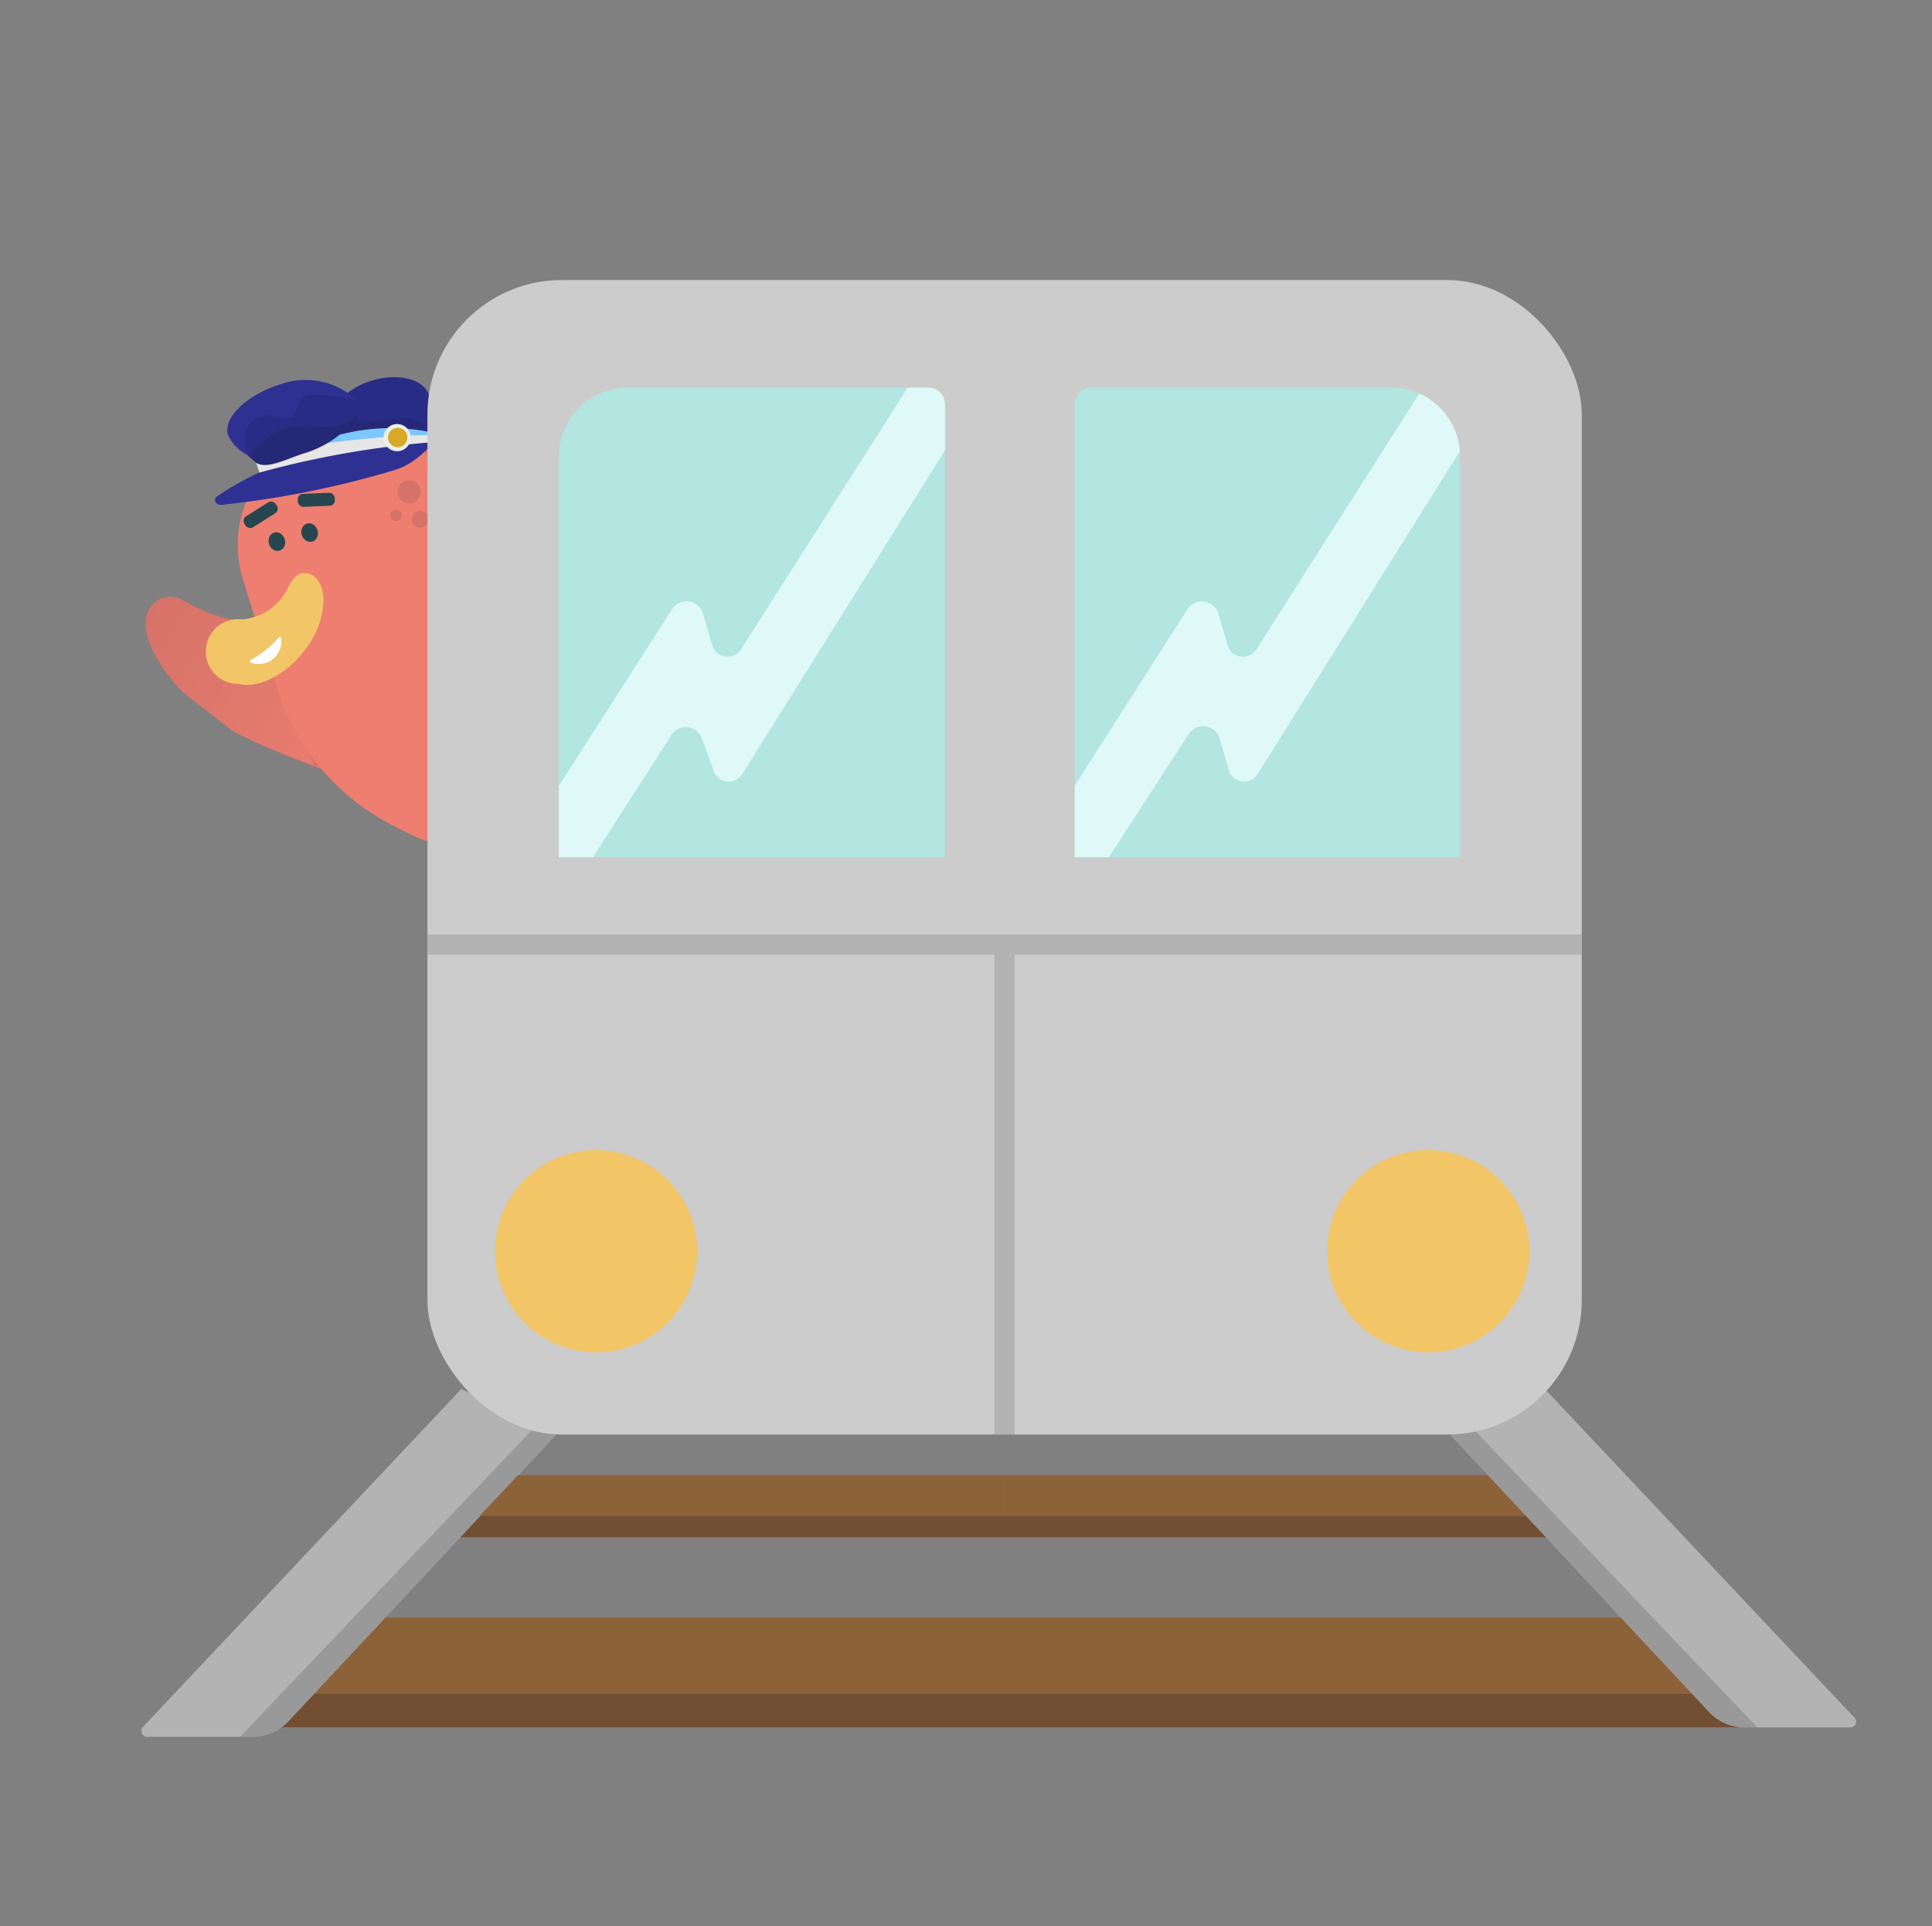 <svg id="Layer_1" data-name="Layer 1" xmlns="http://www.w3.org/2000/svg" xmlns:xlink="http://www.w3.org/1999/xlink" viewBox="0 0 129.36 128.96"><rect x="0" y="0" width="129.36" height="128.96" fill="#808080" stroke="none"/><defs><style>.cls-1{fill:#b3b3b3;}.cls-2{fill:#e6e6e6;}.cls-3{fill:#2e3192;}.cls-4{fill:#b3e5e1;}.cls-5{fill:#724f33;}.cls-6{fill:#8c6239;}.cls-7{fill:url(#linear-gradient);}.cls-8{fill:#d67369;}.cls-9{clip-path:url(#clip-path);}.cls-10{fill:#999;}.cls-11{clip-path:url(#clip-path-2);}.cls-12{fill:#ee7f70;}.cls-13{fill:#27464f;}.cls-14{fill:#f2c666;}.cls-15{fill:#fff;}.cls-16{clip-path:url(#clip-path-3);}.cls-17{fill:#7bc7ff;}.cls-18{clip-path:url(#clip-path-4);}.cls-19{opacity:0.1;}.cls-20{fill:#edeeef;}.cls-21{fill:#d8a925;}.cls-22{fill:#ccc;}.cls-23{fill:none;stroke:#b3b3b3;stroke-miterlimit:10;stroke-width:1.35px;}.cls-24{clip-path:url(#clip-path-5);}.cls-25{fill:#def9f8;}.cls-26{clip-path:url(#clip-path-6);}</style><linearGradient id="linear-gradient" x1="-807.03" y1="-935.16" x2="-787.67" y2="-935.16" gradientTransform="translate(256.59 1251.76) rotate(29.26)" gradientUnits="userSpaceOnUse"><stop offset="0" stop-color="#d67369"/><stop offset="1" stop-color="#ee7f70"/></linearGradient><clipPath id="clip-path"><path class="cls-1" d="M30.88,93,9.57,115.62a.39.39,0,0,0,.28.66h7a3.31,3.31,0,0,0,2.42-1L37.42,95.85"/></clipPath><clipPath id="clip-path-2"><path class="cls-1" d="M102.85,92.37,124.17,115a.38.38,0,0,1-.28.65h-7a3.3,3.3,0,0,1-2.42-1L96.32,95.21"/></clipPath><clipPath id="clip-path-3"><path class="cls-2" d="M17.16,31l.21.64A62.47,62.47,0,0,1,29,29.6a1.07,1.07,0,0,0,.12-.63C25.32,27.88,20,29.66,17.16,31Z"/></clipPath><clipPath id="clip-path-4"><path class="cls-3" d="M24.86,25.49a5.11,5.11,0,0,0-1.58.81,5.05,5.05,0,0,0-4.48-.58c-2.27.7-3.89,2.25-3.53,3.41a2.85,2.85,0,0,0,1.25,1.31l.55.47a.39.39,0,0,0,.1.08c.73.45,2.06-.29,3.16-.63a7.08,7.08,0,0,0,2.42-1.26A13.54,13.54,0,0,1,29.16,29a11.35,11.35,0,0,0-.43-2.52C28.39,25.37,26.66,24.94,24.86,25.49Z"/></clipPath><clipPath id="clip-path-5"><path class="cls-4" d="M72,25.95H97.8a0,0,0,0,1,0,0V56.3a1.1,1.1,0,0,1-1.1,1.1H76.57A4.62,4.62,0,0,1,72,52.78V25.95a0,0,0,0,1,0,0Z" transform="translate(169.76 83.34) rotate(-180)"/></clipPath><clipPath id="clip-path-6"><path class="cls-4" d="M42,25.95H62.17a1.1,1.1,0,0,1,1.1,1.1V57.39a0,0,0,0,1,0,0H37.42a0,0,0,0,1,0,0V30.57A4.62,4.62,0,0,1,42,25.95Z"/></clipPath></defs><rect class="cls-5" x="29.29" y="101.48" width="75.79" height="1.45"/><rect class="cls-5" x="17.71" y="113.39" width="100.52" height="2.25"/><polyline class="cls-6" points="67.26 101.48 102.4 101.48 99.86 98.77 67.26 98.77"/><polygon class="cls-6" points="67.26 108.3 108.79 108.3 113.57 113.39 67.26 113.39 20.96 113.39 25.74 108.3 67.26 108.3"/><path class="cls-7" d="M12.25,46.35c-1.87-1.93-2.89-4.07-2.28-5.51a1.58,1.58,0,0,1,2.23-.63,11.26,11.26,0,0,0,5.42,1.61c.66,3.25,9.4,10.42,7.8,10.86-.53.14-8.53-2.86-9.93-3.81"/><path class="cls-8" d="M12.25,46.35C10.92,45,8.37,41.56,10.67,40.1a1.84,1.84,0,0,1,1.77.19,11.51,11.51,0,0,0,5.19,1.47,16.24,16.24,0,0,0,3.43,5A52.44,52.44,0,0,1,25.51,52c.12.21.25.61-.07.69a46.73,46.73,0,0,1-10-3.83,47.92,47.92,0,0,0,9.93,3.78c1-.47-3.9-5-4.43-5.8-1.21-1.46-3-3.28-3.37-5a11.11,11.11,0,0,1-5.23-1.51,1.74,1.74,0,0,0-1.69-.2C8.45,41.59,11,45,12.25,46.35Z"/><path class="cls-1" d="M30.88,93,9.57,115.62a.39.39,0,0,0,.28.66h7a3.31,3.31,0,0,0,2.42-1L37.42,95.85"/><g class="cls-9"><polygon class="cls-10" points="13.87 118.6 38.78 92.42 44.69 93.78 20.13 118.77 13.87 118.6"/></g><path class="cls-1" d="M102.85,92.37,124.17,115a.38.38,0,0,1-.28.65h-7a3.3,3.3,0,0,1-2.42-1L96.32,95.21"/><g class="cls-11"><polygon class="cls-10" points="119.87 117.97 94.96 91.79 89.05 93.15 113.61 118.14 119.87 117.97"/></g><polyline class="cls-6" points="67.26 98.77 34.67 98.77 32.13 101.48 67.26 101.48"/><path class="cls-8" d="M41.78,41.34c-4,4.28-7.33,1.37-8.58-3.1l-.59-1.9-.21-.68-.48-1.54a7.68,7.68,0,0,0-3.16-4.19h0a3.84,3.84,0,0,0,0-2.46.23.23,0,0,0-.43,0A5,5,0,0,1,27,29.09L26.7,29a4.15,4.15,0,0,0-.17-1.38c-.06-.2-1,.78-1.23,1.1a7.87,7.87,0,0,0-3.1.31h0a7.77,7.77,0,0,0-5.11,9.72l.85,2.73,2.54,8.17L21,51.21,39.1,56.15c5.71-1.75,7.26-6.78,6.27-13.49C45.07,40.67,43.14,39.87,41.78,41.34Z"/><path class="cls-12" d="M40.88,41.57c-3.92,4.09-7.22,1.2-8.45-3.23l-.6-1.9-.21-.68-.47-1.54A7.81,7.81,0,0,0,28,30h0a4,4,0,0,0,0-2.47.24.24,0,0,0-.44-.05,4.88,4.88,0,0,1-1.36,1.67h0a.46.46,0,0,1-.32-.43,4.43,4.43,0,0,0-.18-1.05.24.24,0,0,0-.44-.06,8.24,8.24,0,0,1-.79,1.15,7.81,7.81,0,0,0-3.09.31h0a7.76,7.76,0,0,0-5.11,9.72l.84,2.73L18.55,46a15.33,15.33,0,0,0,7,8.85c4,2.29,8.29,3.52,12.8,1.51,5.7-1.69,7.24-6.69,6.26-13.57A2.19,2.19,0,0,0,40.88,41.57Z"/><ellipse class="cls-13" cx="18.54" cy="36.26" rx="0.55" ry="0.63" transform="translate(-9.93 7.14) rotate(-17.27)"/><ellipse class="cls-13" cx="20.73" cy="35.66" rx="0.55" ry="0.63" transform="translate(-9.65 7.76) rotate(-17.27)"/><rect class="cls-13" x="19.94" y="33.03" width="2.48" height="0.87" rx="0.36" transform="translate(-1.35 0.89) rotate(-2.34)"/><rect class="cls-13" x="16.22" y="34.03" width="2.48" height="0.87" rx="0.36" transform="translate(50.59 54.33) rotate(147.81)"/><path class="cls-14" d="M15.88,41.48a3.77,3.77,0,0,0,3.43-2.17c.22-.49.61-1,1.12-.93.68,0,1.12.64,1.22,1.55.17,3.29-3.43,6.43-5.66,5.86a2.17,2.17,0,1,1,.25-4.32"/><circle class="cls-8" cx="27.39" cy="32.93" r="0.78"/><circle class="cls-8" cx="26.52" cy="34.5" r="0.39"/><circle class="cls-8" cx="28.14" cy="34.77" r="0.57"/><path class="cls-15" d="M16.83,44.37a1.51,1.51,0,0,0,2-1.6.1.1,0,0,0-.18-.07,6.66,6.66,0,0,1-1.88,1.49A.1.1,0,0,0,16.83,44.37Z"/><path class="cls-3" d="M20.53,30.42a14.67,14.67,0,0,0-3.16,1.21,19.27,19.27,0,0,0-2.8,1.58.49.49,0,0,0-.16.16.34.34,0,0,0,.2.4.87.87,0,0,0,.48,0,62.81,62.81,0,0,0,11.43-2.33,4.47,4.47,0,0,0,.6-.25A6,6,0,0,0,29,29.62,21,21,0,0,0,26,29.26c-2.27,0-7.09,1.29-8.84,2.73"/><path class="cls-2" d="M17.16,31l.21.64A62.47,62.47,0,0,1,29,29.6a1.07,1.07,0,0,0,.12-.63C25.32,27.88,20,29.66,17.16,31Z"/><g class="cls-16"><path class="cls-17" d="M18.6,29.53l.15.65A62.77,62.77,0,0,1,30.54,29.1a1.08,1.08,0,0,0,.17-.62C27,27.09,21.55,28.45,18.6,29.53Z"/></g><path class="cls-3" d="M24.86,25.49a5.11,5.11,0,0,0-1.58.81,5.05,5.05,0,0,0-4.48-.58c-2.27.7-3.89,2.25-3.53,3.41a2.85,2.85,0,0,0,1.25,1.31l.55.47a.39.39,0,0,0,.1.08c.73.45,2.06-.29,3.16-.63a7.08,7.08,0,0,0,2.42-1.26A13.54,13.54,0,0,1,29.16,29a11.35,11.35,0,0,0-.43-2.52C28.39,25.37,26.66,24.94,24.86,25.49Z"/><g class="cls-18"><path class="cls-19" d="M16.2,31s1.58-1.94,2.76-2.29,2.87,0,3.64-.21a4.25,4.25,0,0,0,1.27-.65.06.06,0,0,1,.09.07c-.05.17-.08.35.12.34L27,28a1.68,1.68,0,0,1,1.73,1.16h0l-12,2.71Z"/><path class="cls-19" d="M17,31.14s-1.15-1.68-.29-2.77,2.12-.22,2.68-.4.38-1.28,1.24-1.53a10.55,10.55,0,0,1,3.4.41l-.76-.55.95-1.05,2.43-.16,1.76.4.81,1.73.15,1.93L16.12,32.06Z"/></g><circle class="cls-20" cx="26.59" cy="29.3" r="0.91"/><circle class="cls-21" cx="26.63" cy="29.29" r="0.65"/><rect class="cls-22" x="28.62" y="18.75" width="77.29" height="77.29" rx="9"/><circle class="cls-14" cx="39.91" cy="83.77" r="6.77"/><circle class="cls-14" cx="95.63" cy="83.77" r="6.77"/><polyline class="cls-23" points="28.62 63.24 67.26 63.24 67.26 96.04"/><path class="cls-4" d="M72,25.95H97.8a0,0,0,0,1,0,0V56.3a1.1,1.1,0,0,1-1.1,1.1H76.57A4.62,4.62,0,0,1,72,52.78V25.95a0,0,0,0,1,0,0Z" transform="translate(169.76 83.34) rotate(-180)"/><g class="cls-24"><path class="cls-25" d="M69.59,56.3l9.92-15.51a1.15,1.15,0,0,1,2.07.29l.62,2.13a1.07,1.07,0,0,0,1.92.27l13-20.41,3.08,3.22-16,25.55a1.07,1.07,0,0,1-1.92-.27l-.62-2.13a1.15,1.15,0,0,0-2.07-.29L72.39,60.27Z"/></g><path class="cls-4" d="M42,25.95H62.17a1.1,1.1,0,0,1,1.1,1.1V57.39a0,0,0,0,1,0,0H37.42a0,0,0,0,1,0,0V30.57A4.62,4.62,0,0,1,42,25.95Z"/><g class="cls-26"><path class="cls-25" d="M35.05,56.3,45,40.79a1.15,1.15,0,0,1,2.07.29l.62,2.13a1.07,1.07,0,0,0,1.92.27l13-20.41,3.08,3.22-16,25.55a1.07,1.07,0,0,1-1.92-.27L47,49.44A1.15,1.15,0,0,0,45,49.15L37.86,60.27Z"/></g><polyline class="cls-23" points="105.91 63.24 67.26 63.24 67.26 96.04"/></svg>